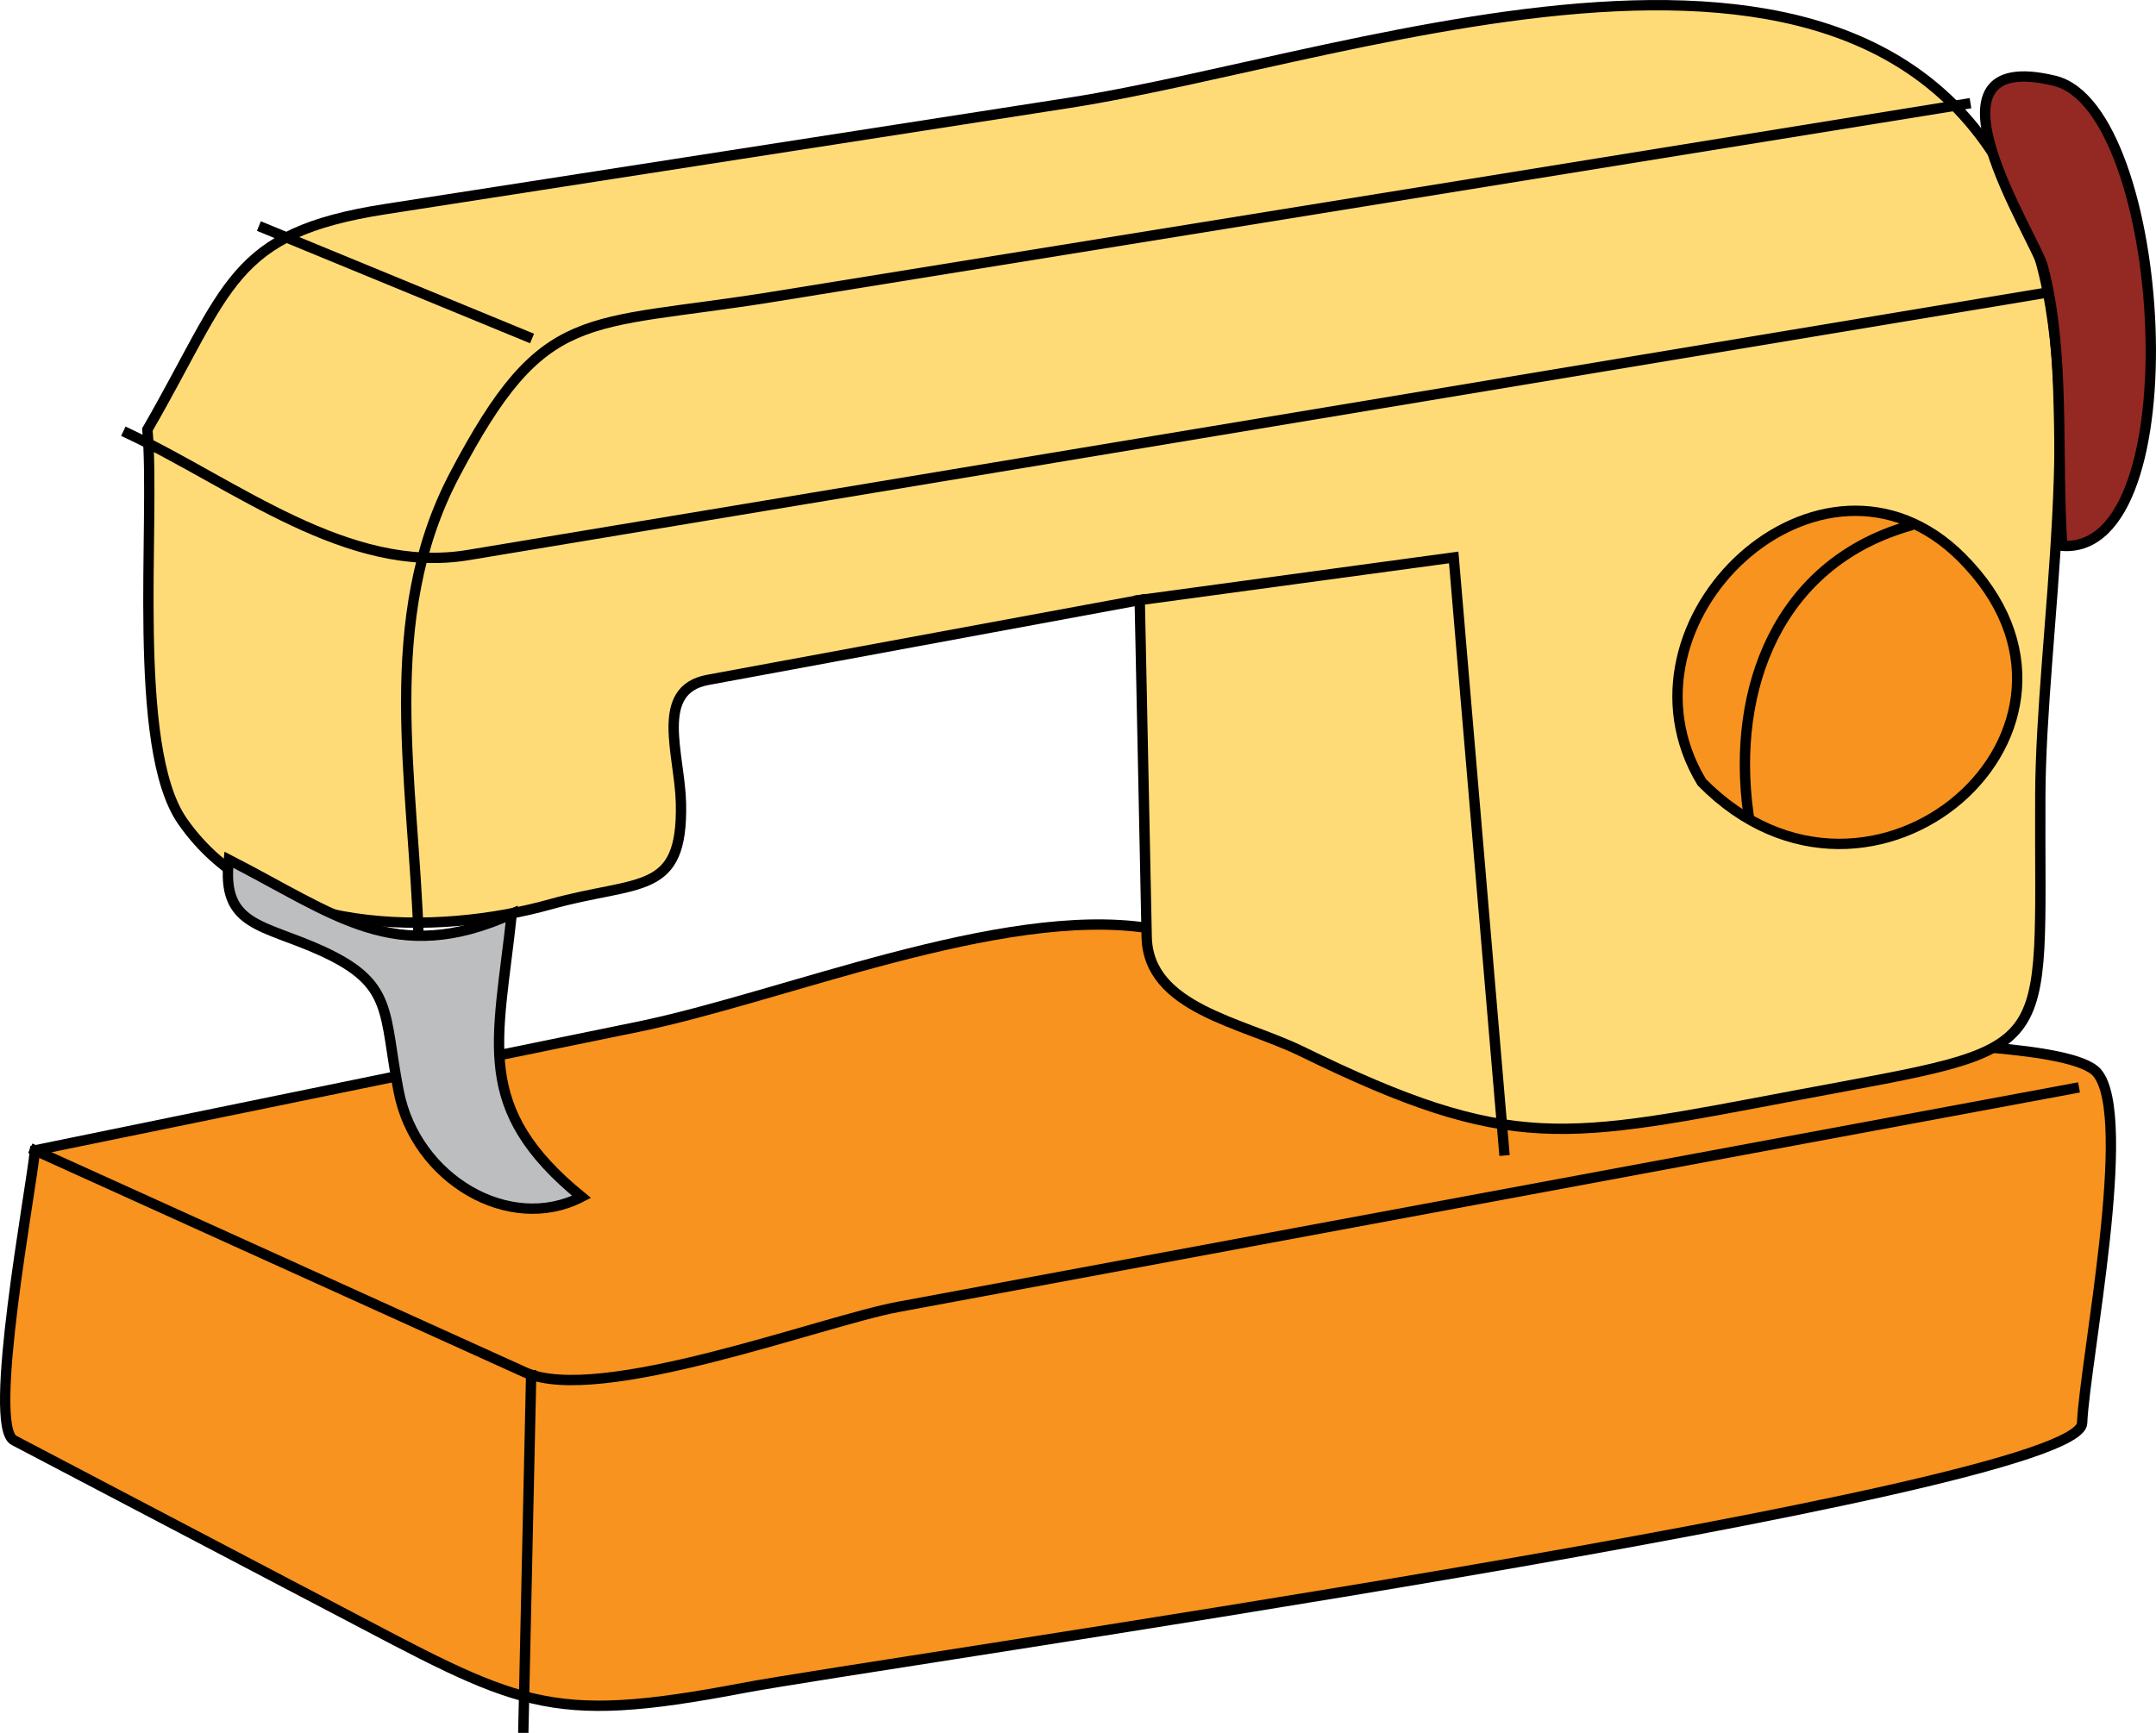 <svg xmlns="http://www.w3.org/2000/svg" xmlns:xlink="http://www.w3.org/1999/xlink" version="1.1" id="Layer_1" x="0px" y="0px" enable-background="new 0 0 822.05 841.89" xml:space="preserve" viewBox="202.04 255.05 417.15 335.37">
<path fill-rule="evenodd" clip-rule="evenodd" fill="#F7931E" stroke="#000000" stroke-width="2" stroke-linecap="square" stroke-miterlimit="10" d="  M208.809,477.679c38.907-7.974,77.814-15.948,116.722-23.922c27.899-5.718,70.112-23.457,98.674-19.098  c47.147,7.194,94.296,14.39,141.443,21.585c6.636,1.013,37.624,1.038,42.161,6.435c7.178,8.536-2.396,55.7-2.916,67.797  c-0.571,13.292-234.221,46.522-259.119,51.262c-38.283,7.287-43.277,3.366-79.478-15.633c-20.517-10.768-41.033-21.535-61.55-32.303  C199.463,531.03,208.076,485.426,208.809,477.679z"/>
<path fill-rule="evenodd" clip-rule="evenodd" fill="#FFDB78" stroke="#000000" stroke-width="2" stroke-linecap="square" stroke-miterlimit="10" d="  M230.559,338.181c15.98-27.699,15.991-37.988,45.995-42.652c44.034-6.845,88.068-13.689,132.103-20.534  c57.907-9.001,162.127-50.099,187.247,27.35c9.819,30.275,1.056,75.065,0.899,106.627c-0.256,51.846,4.5,48.313-46.826,57.983  c-45.281,8.531-55.336,11.497-96.108-8.446c-11.547-5.647-29.68-8.319-29.965-22.146c-0.447-21.728-0.896-43.455-1.344-65.183  c-27.854,5.149-55.708,10.299-83.562,15.449c-10.499,1.941-5.402,14.458-5.202,23.892c0.384,18.054-8.128,14.752-25.236,19.532  c-21.784,6.087-55.607,6.494-71.25-16.123C227.351,399.533,232.163,356.189,230.559,338.181z"/>
<path fill="none" stroke="#000000" stroke-width="2" stroke-linecap="square" stroke-miterlimit="10" d="M596.559,311.931  c-65.361,10.868-130.724,21.735-196.085,32.604c-35.95,5.977-71.9,11.955-107.85,17.932c-23.303,3.875-45.021-13.716-65.815-23.536"/>
<path fill="none" stroke="#000000" stroke-width="2" stroke-linecap="square" stroke-miterlimit="10" d="M283.059,437.179  c-0.968-31.286-7.8-62.185,6.901-90.164c17.42-33.155,24.739-28.555,61.766-34.543c76.861-12.43,153.722-24.861,230.583-37.291"/>
<path fill="none" stroke="#000000" stroke-width="2" stroke-linecap="square" stroke-miterlimit="10" d="M422.559,371.181  c20.25-2.75,40.5-5.5,60.75-8.25c3.25,38.25,6.5,76.499,9.75,114.748"/>
<path fill="none" stroke="#000000" stroke-width="2" stroke-linecap="square" stroke-miterlimit="10" d="M208.809,477.679  c31.592,14.315,63.185,28.631,94.777,42.945c14.319,6.489,57.412-9.893,72.222-12.646c75.834-14.1,151.667-28.199,227.501-42.299"/>
<line fill="none" stroke="#000000" stroke-width="2" stroke-linecap="square" stroke-miterlimit="10" x1="304.809" y1="521.179" x2="303.309" y2="589.429"/>
<path fill-rule="evenodd" clip-rule="evenodd" fill="#F7931E" stroke="#000000" stroke-width="2" stroke-linecap="square" stroke-miterlimit="10" d="  M531.309,406.431c-18.832-31.206,23.187-70.528,50.25-43.5C614.589,395.919,564.198,439.855,531.309,406.431z"/>
<path fill="none" stroke="#000000" stroke-width="2" stroke-linecap="square" stroke-miterlimit="10" d="M540.309,412.431  c-3.336-24.135,5.803-48.099,30.75-55.5"/>
<path fill-rule="evenodd" clip-rule="evenodd" fill="#942923" stroke="#000000" stroke-width="2" stroke-linecap="square" stroke-miterlimit="10" d="  M601.059,360.681c25.56,1.88,20.381-84.707-1.5-90c-27.989-6.771-3.803,30.154-2.25,36  C601.69,323.177,599.872,343.601,601.059,360.681z"/>
<path fill-rule="evenodd" clip-rule="evenodd" fill="#BCBEC0" stroke="#000000" stroke-width="2" stroke-linecap="square" stroke-miterlimit="10" d="  M246.309,421.431c-1.472,13.053,6.647,12.412,18.204,17.746c13.792,6.365,11.672,11.784,14.67,27.108  c3.313,16.936,21.401,27.604,35.376,20.394c-21.085-17.199-16.146-29.884-13.5-54.75  C278.438,442.146,266.836,431.932,246.309,421.431z"/>
<line fill="none" stroke="#000000" stroke-width="2" stroke-linecap="square" stroke-miterlimit="10" x1="253.059" y1="299.181" x2="304.059" y2="320.181"/>
</svg>